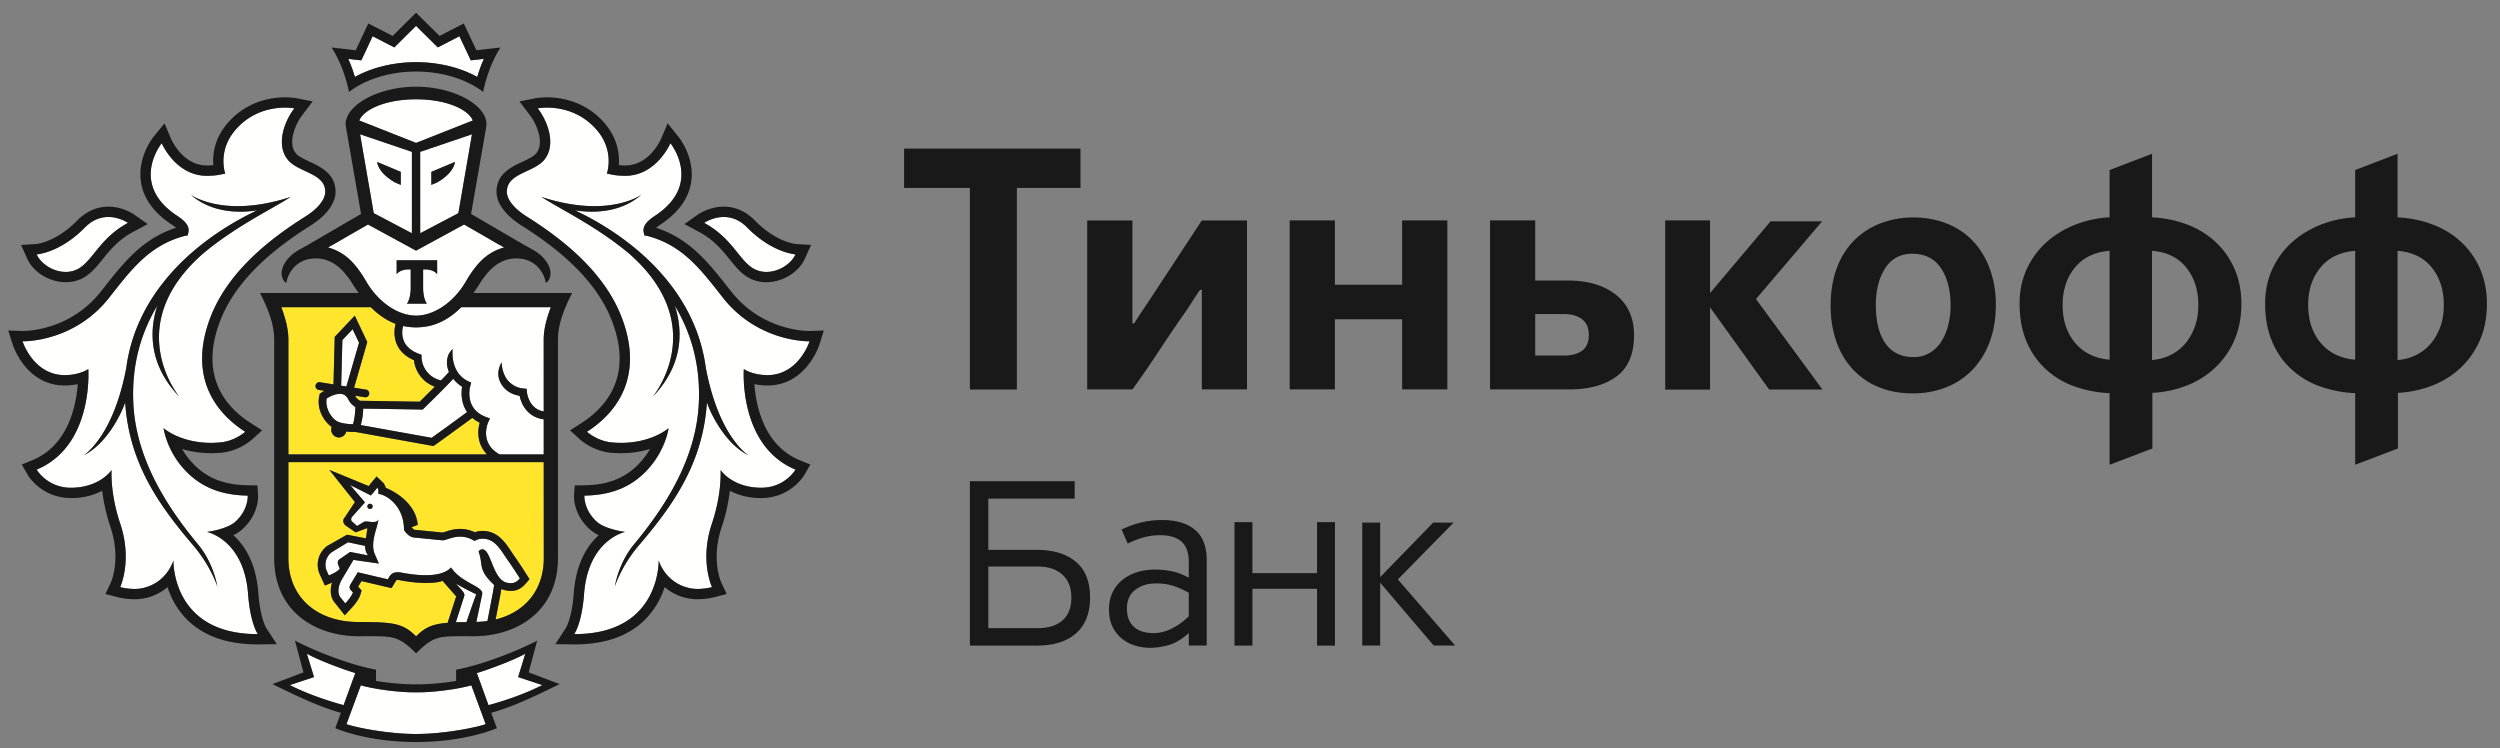 <svg xmlns="http://www.w3.org/2000/svg" width="127" height="38" viewBox="0 0 127 38">
    <rect x="0" y="0" width="127" height="38" fill="#808080" stroke="none"/>
    <g fill="none" fill-rule="evenodd">
        <path fill="#FFFFFE" d="M21.135 5.044c-1.508.001-2.639.495-2.884 1.077l2.884 1.138 2.884-1.138c-.244-.582-1.375-1.076-2.884-1.077M21.165 35.172h-.058c-.913.006-2.172-.18-2.777-.358l-.73 1.973c.48.171 2.11.5 3.537.5 1.425 0 3.055-.329 3.535-.5l-.728-1.973c-.608.177-1.866.364-2.78.358M26.683 33.21c-.542.306-1.754.768-2.459.982l.592 1.63c1.09-.298 1.99-.646 2.733-1.019l-1.228-.408.362-1.186M15.589 33.21l.363 1.185-1.23.408c.742.373 1.647.72 2.733 1.019l.593-1.63c-.704-.214-1.917-.676-2.46-.983M21.135 3.157c1.136 0 2.25.272 3.108.75.078-.263.188-.582.336-.916l-.324.039-.34.035-.144-.31-.434-.915-.79.412-.308.156-.245-.242-.86-.85-.857.85-.245.242-.307-.156-.795-.412-.427.916-.147.31-.34-.036-.323-.04c.149.335.257.654.337.916.86-.477 1.973-.749 3.105-.749M38.486 13.74c.148.051.298.074.446.074.644 0 1.265-.416 1.478-.891 0 0-1.178-.072-2.446-1.359-.403-.416-.83-.541-1.197-.541-.57 0-.996.3-.996.3 1.531.815 1.844 2.123 2.715 2.418M3.339 13.814c.149 0 .299-.023.443-.074.874-.294 1.19-1.602 2.719-2.417 0 0-.429-.3-.995-.3-.368 0-.795.125-1.2.542-1.266 1.286-2.444 1.358-2.444 1.358.212.475.834.891 1.477.891"/>
        <path fill="#FFFFFE" d="M38.024 23.13c-1.184-.584-1.933-2.134-2.113-2.692-.197 3.074-1.697 5.207-3.452 7.261-.91 1.065-1.228 2.1-1.228 2.1s.176-1.173.963-2.127c1.637-1.966 3.192-4.415 3.308-7.245.08-1.976-.428-3.578-1.22-4.898.443 1.375.38 3.059-1.126 4.63 0 0 2.998-3.591-1.193-7.274-1.677-1.402-3.513-2.267-4.458-2.88 3.414 1.113 5.08-.113 5.08-.113-1.089.945-2.5.93-3.376.793.238.116.485.237.75.38 2.879 1.563 5.465 4.135 5.906 7.697v-.027c.67 3.498 2.16 4.396 2.16 4.396m.876-4.076c.027.002.05.002.076.002 1.605 0 2.148-1.719 2.148-1.719h-.03c-.296 0-2.68-.069-4.367-2.212-1.11-1.41-2.02-2.648-3.816-3.136l-.177-.031-.038-.18c-.05-.274.139-.532.565-.81 2.48-1.623.795-3.693.795-3.693S33.35 8.93 31.766 8.93l-.118-.002c-.18-.009-.353-.015-.528-.053l-.292-.057s.452-1.228-.638-2.356c-.821-.851-1.82-.996-2.397-.996-.29 0-.475.037-.475.037.547.716.943 1.904.311 2.637-.546.63-1.88.66-1.88 1.599 0 .398.37.862 1.037 1.278 2.006 1.264 3.998 2.94 4.826 5.187 1.035 2.801-.13 4.662-1.795 5.729 0 0 .522.48 1.279.542.154.014.305.021.445.021 1.597 0 2.424-.749 2.424-.749s-.137 1.035-.968 1.996c-.767.887-1.773 1.41-3.31 1.432 0 0-.048.713.632 1.33.436.39 1.44.516 1.44.516s-1.882.381-2.09 3.16c-.112 1.507-.497 2.03-.497 2.03h.033c4.367 0 4.256-3.746 4.256-3.746s.303 1.11 1.522 1.399c.147.038.304.053.454.053.392 0 .733-.092.733-.092s-.639-1.345-.006-3.228c.525-1.562.44-2.72.44-2.72s.588.89 2.048.899h.014c1.215 0 1.744-.92 1.744-.92-2.911-1.21-2.624-5.11-2.624-5.11s.378.282 1.115.308M9.811 27.7c-1.754-2.055-3.254-4.188-3.452-7.262-.181.558-.927 2.108-2.11 2.693 0 0 1.487-.898 2.156-4.396v.027c.443-3.561 3.029-6.134 5.907-7.697.264-.144.513-.264.75-.38-.876.136-2.287.152-3.376-.793 0 0 1.667 1.226 5.08.113-.945.613-2.78 1.478-4.456 2.88-4.193 3.683-1.194 7.275-1.194 7.275-1.508-1.572-1.568-3.256-1.125-4.631-.794 1.32-1.302 2.922-1.22 4.898.114 2.83 1.67 5.278 3.303 7.245.79.954.969 2.127.969 2.127s-.322-1.035-1.232-2.1m.702-.677s1.005-.126 1.441-.517c.68-.616.63-1.329.63-1.329-1.536-.021-2.541-.545-3.313-1.431-.826-.962-.963-1.997-.963-1.997s.826.75 2.421.75c.143 0 .293-.008.447-.022.757-.062 1.28-.542 1.28-.542-1.665-1.067-2.831-2.927-1.798-5.73.829-2.245 2.82-3.922 4.827-5.186.666-.416 1.037-.88 1.037-1.278 0-.939-1.333-.97-1.879-1.599-.632-.733-.236-1.921.31-2.637 0 0-.182-.037-.474-.037-.576 0-1.575.145-2.396.996-1.092 1.128-.64 2.356-.64 2.356l-.291.057c-.174.037-.35.044-.529.054l-.115.001c-1.589 0-2.292-1.655-2.292-1.655s-1.684 2.07.795 3.694c.426.277.614.535.564.809l-.038.18-.18.031c-1.794.488-2.705 1.727-3.815 3.136-1.686 2.143-4.068 2.212-4.365 2.212h-.032s.544 1.719 2.15 1.719c.024 0 .048 0 .075-.002.738-.026 1.116-.309 1.116-.309s.286 3.901-2.624 5.11c0 0 .53.921 1.744.921h.015c1.46-.008 2.047-.898 2.047-.898s-.085 1.158.438 2.72c.633 1.882-.002 3.227-.002 3.227s.34.092.731.092c.152 0 .308-.015.454-.053 1.216-.29 1.521-1.399 1.521-1.399s-.111 3.746 4.256 3.746h.032s-.382-.523-.495-2.03c-.207-2.779-2.09-3.16-2.09-3.16M20.15 13.22h2.058v.706c-.242-.296-.713-.236-.713-.236v1.019s.017.5.193.717H20.67c.179-.216.194-.717.194-.717V13.69s-.47-.06-.714.236v-.706zm-2.244.106c.072.077.142.16.21.244.016.02.031.037.047.06a6.4 6.4 0 0 1 .187.262c.014.018.027.04.041.06.073.11.143.225.211.343.63 1.087 1.638 1.737 2.533 1.739.895-.002 1.902-.652 2.534-1.74.07-.12.14-.237.213-.347l.033-.048a4.973 4.973 0 0 1 .236-.325c.07-.088.143-.172.217-.25.013-.013.023-.025.035-.035a2.608 2.608 0 0 1 1.205-.718l-.224-.13h-.012l-.887-.515-.91-.521-2.434 1.325-.006-.006-.005.006-2.434-1.325-.91.521-.888.515h-.01l-.225.13c.5.139.882.386 1.204.715.014.013.024.028.039.04z"/>
        <path fill="#FFFFFE" d="M20.36 8.73v.665l-.128-.058c-.006-.005-.194-.047-.52-.306-.539-.418-.55-.804-.55-.804l1.197.503zm.564 3.12V7.714l-2.632-.893.694 4.008 1.938 1.02zM21.912 8.73l1.198-.503s-.01.386-.552.804c-.325.259-.513.3-.52.306l-.126.058V8.73zm1.373 2.099l.692-4.008-2.631.893v4.136l1.939-1.021zM17.202 21.437c.255.093.567.112.726.112.006-.02.015-.044.022-.073.014-.047.028-.094.038-.146.044-.229.06-.488.064-.655a.922.922 0 0 1-.346-.365c-.097-.206-.237-.302-.44-.302-.265 0-.55.16-.672.234-.097.572.325 1.09.608 1.195M23.024 19.243c-.488.532-1.446 1.458-1.492 1.503l-.058.059-3.024-.048c-.002.3-.05.554-.098.741l-.024.096 3.597.647a148.62 148.62 0 0 0 1.804-1.309c-.29-.424-.318-.928-.253-1.283a1.8 1.8 0 0 1-.452-.406"/>
        <path fill="#FFFFFE" d="M23.434 15.606c-.697.69-1.365.948-1.962 1.006-.109.012-.218.019-.329.019h-.015a3.14 3.14 0 0 1-.653-.07c-.039.156-.089.48.053.79.127.278.383.486.758.625l.126.049.002.136c0 .04.03.92.988 1.164.157-.161.3-.307.404-.43-.195-.46-.092-.931.192-1.161-.013.048-.137 1.203.788 1.632l.152.072-.045.163c-.015.048-.324 1.166.797 1.582l.199.075-.088.192c-.02.043-.46 1.056.576 1.633h2.244V21.3c-.798-.098-1.136-.74-1.223-1.193-.372-.064-.658-.224-.855-.485-.471-.62-.066-1.188-.06-1.22-.002.006 0 .61.372.983.186.18.404.32.735.351l.164.015.014.167c.002.035.092.854.853.982l-.002-3.64c0-.564.165-1.131.363-1.655h-4.548M17.393 17.274l-.061 2.318.264.04.644-2.224-.327-.684-.52.55M18.789 25.856a.13.13 0 0 1-.126-.141.131.131 0 0 1 .141-.123c.076.003.129.07.127.14a.134.134 0 0 1-.142.124m5.707 2.052c.02 0 .042.002.064.008.401.114.502 1.56 1.205 1.688.07.014.133.019.189.019.203 0 .324-.087.455-.241 0 0-.354-.556-.618-.932-.352-.49-.625-1.084-1.28-1.084-.015 0-.034 0-.05.003-.215.01-.348.116-.348.116a1.353 1.353 0 0 0-.735-.223c-.41 0-.729.188-.889.188h-.006l-1.461-.145c-.228-.022-.41-.252-.474-.342a44.19 44.19 0 0 0-.026-.039c0-.04 0-.08-.002-.116-.05-1.196-.975-1.707-1.304-1.715 0 0 .039-.228-.05-.314l-.323.391-1.057-.53.755.881-.64.717c-.08.082-.07.192-.036.24l.276.243.35-.212c.017-.013.05-.018.088-.018.097 0 .242.026.372.026.144 0 .266-.03.281-.165-.043.444-.455 1.213-.185 1.819l.2.457-1.292-.186-.605 1.02c-.186.34-.215.708-.036.909l.226.283s.318-.337.389-.558l-.103-.113c-.087-.095-.082-.18-.03-.282l.38-.63 1.525.36.08-.137c.104-.173.254-.224.417-.224.067 0 .136.008.208.02.283.055.75.13 1.215.13.51 0 1.018-.09 1.29-.394.552.819 1.671.95 1.583 1.365l-.295 1.404a6.04 6.04 0 0 0 .562-.046l.28-1.46c.03-.16.06-.373.06-.373-.107-.11-.37-.34-.517-.622-.197-.38-.09-.578-.274-1.072 0 0 .057-.114.186-.114"/>
        <path fill="#FFFFFE" d="M16.706 29.235s.506-.208.55-.356l-.067-.169c-.048-.11-.041-.229.052-.293l.545-.378.911.176s-.165-.207-.148-.483l-.87-.184-.821.5a.796.796 0 0 0-.261.948l.109.24M23.155 31.613c.163-.007.344-.01.541-.01 0 0 .47-1.372.496-1.415-.263-.116-.81-.406-1.02-.538.14.208.478.446.41.63l-.427 1.333"/>
        <path fill="#FFE52B" d="M27.621 23.476l.003 4.878c0 1.617-.95 2.747-2.446 3.114l.25-1.305c.014-.077.03-.167.04-.242.072.03.147.054.228.07.093.017.18.026.258.026.382 0 .605-.202.754-.373l.192-.225-.157-.245a25.44 25.44 0 0 0-.629-.95 5.187 5.187 0 0 1-.155-.227c-.304-.455-.684-1.026-1.447-1.026l-.069.002a1.11 1.11 0 0 0-.321.066 1.739 1.739 0 0 0-.745-.17c-.315 0-.58.087-.759.147-.05.015-.095.031-.132.037l-1.425-.14c-.019-.003-.077-.038-.148-.122v-.007l.309-.123c-.087-1.03-1.074-1.662-1.625-1.876a.582.582 0 0 0-.16-.289l-.307-.291-.269.323-.133.164-1.998-.82 1.3 1.632-.513.777c-.188.2.02.399.02.399l.53.366.549-.205c.019 0 .035.004.054.006-.027.083-.061.41-.084.502l-.954-.187-1.001.566a1.186 1.186 0 0 0-.394 1.431l.11.244.158.343.351-.145c.006-.001.01-.003.013-.005-.126.402-.074.785.15 1.035l.212.267.284.359.31-.334c.092-.092.389-.424.48-.708l.067-.217-.15-.167-.026-.03.17-.282 1.245.293.28.065.149-.246.081-.134c.015-.028.019-.033.077-.033.044 0 .088.005.135.015.47.089.903.133 1.288.133.373 0 .596-.014.86-.102 0 0 .67.759.692.787l-.409 1.264-.018.076c-.775.063-1.152.233-1.609.688-.662-.657-1.132-.727-2.911-.727-2.13 0-3.575-1.248-3.575-3.244v-4.878h12.97zm-12.97-.393V17.26c0-.564-.165-1.131-.36-1.655h4.546c.433.43.855.697 1.258.844-.052.207-.12.635.073 1.061.159.345.446.61.86.786a1.627 1.627 0 0 0 1.058 1.347c-.326.328-.642.639-.77.763l-3.018-.048a.54.54 0 0 1-.237-.22c-.006-.015-.016-.023-.022-.038l.492.079.032.001a.194.194 0 0 0 .194-.163.198.198 0 0 0-.163-.226l-.606-.095.671-2.322-.636-1.34-1.02 1.08-.062 2.412-.686-.108a.196.196 0 0 0-.225.164.199.199 0 0 0 .163.225l.288.044c-.103.058-.171.105-.18.111l-.057.042-.016.071c-.167.678.21 1.32.617 1.608l-.014.085a.385.385 0 0 0 .069.291.38.38 0 0 0 .317.163c.176 0 .33-.122.373-.301.152.018.291.022.386.022h.08l3.96.715.067-.045c.314-.22 1.518-1.096 1.912-1.386.108.093.229.177.376.247-.128.428-.136 1.087.368 1.608H14.65z"/>
        <path fill="#1A1919" d="M18.804 25.592a.131.131 0 0 0-.14.123.13.13 0 0 0 .125.14.134.134 0 0 0 .142-.123.134.134 0 0 0-.127-.14M24.816 35.822l-.592-1.63c.705-.214 1.917-.676 2.46-.983l-.362 1.186 1.227.408c-.743.373-1.643.72-2.733 1.02m-3.678 1.464c-1.428 0-3.057-.329-3.538-.5l.73-1.973c.605.177 1.864.364 2.777.358h.058c.913.006 2.17-.181 2.779-.358l.728 1.974c-.48.17-2.11.499-3.534.499m-6.415-2.484l1.23-.408-.364-1.186c.542.307 1.756.769 2.46.983l-.594 1.63c-1.086-.299-1.99-.646-2.732-1.019m12.88-.362l-.746-.286.206-.773.227-.84s-1.324.717-3.19 1.256c-.529.152-.93.221-.93.221v.573s-.997.173-2.005.173h-.058c-1.01 0-2.005-.173-2.005-.173v-.573s-.402-.07-.93-.22c-1.866-.54-3.189-1.258-3.189-1.258l.224.841.21.773-.749.286-.831.31c.952.46 2.273 1.13 3.48 1.46l-.284.78s1.532.698 4.085.704v.002h.035v-.002c2.556-.006 4.087-.704 4.087-.704l-.286-.78c1.208-.33 2.53-1 3.479-1.46l-.83-.31M18.016 3.03l.34.035.147-.31.427-.914.795.41.307.158 1.103-1.093.859.85.245.243.309-.158.79-.41.433.915.144.31.34-.036.324-.04a7.653 7.653 0 0 0-.336.917c-.858-.478-1.972-.75-3.108-.75-1.132 0-2.245.272-3.105.75a7.846 7.846 0 0 0-.337-.916l.323.039zm3.119.605c1.52 0 2.737.504 3.41 1.04 0 0 .2-1.201.88-2.262l-1.224.14-.641-1.362-1.23.634-1.195-1.18-1.191 1.18-1.234-.634-.64 1.361-1.225-.139c.683 1.06.881 2.263.881 2.263.677-.537 1.89-1.041 3.409-1.041zM40.41 23.856s-.528.921-1.744.921h-.015c-1.458-.008-2.046-.898-2.046-.898s.084 1.157-.44 2.72c-.634 1.882.005 3.227.005 3.227s-.341.092-.733.092c-.15 0-.307-.015-.454-.053-1.219-.29-1.522-1.399-1.522-1.399s.111 3.746-4.256 3.746h-.034s.385-.523.499-2.03c.207-2.779 2.089-3.16 2.089-3.16s-1.004-.126-1.44-.516c-.68-.617-.632-1.33-.632-1.33 1.536-.021 2.543-.545 3.31-1.432.831-.96.968-1.996.968-1.996s-.827.75-2.424.75c-.14 0-.29-.008-.445-.022-.756-.062-1.278-.542-1.278-.542 1.663-1.067 2.83-2.928 1.795-5.73-.83-2.245-2.82-3.922-4.826-5.186-.667-.416-1.039-.88-1.039-1.279 0-.938 1.335-.968 1.881-1.598.632-.733.236-1.921-.311-2.637 0 0 .184-.037.475-.037.577 0 1.576.145 2.397.996 1.09 1.128.638 2.356.638 2.356l.291.057c.175.037.35.044.53.053l.117.002c1.584 0 2.292-1.655 2.292-1.655s1.683 2.07-.796 3.694c-.426.277-.614.535-.565.809l.039.18.176.031c1.797.487 2.706 1.727 3.816 3.136 1.687 2.143 4.071 2.212 4.366 2.212h.031s-.543 1.719-2.148 1.719c-.027 0-.05 0-.076-.002-.737-.026-1.115-.309-1.115-.309s-.287 3.901 2.625 5.11m-1.434-4.273c1.967 0 2.625-2 2.652-2.087l.22-.705-.737.023h-.003c-.26 0-2.43-.058-3.968-2.013l-.146-.182c-1.005-1.277-1.958-2.494-3.663-3.048.05-.045.12-.1.217-.162.905-.595 1.43-1.318 1.562-2.157.194-1.261-.612-2.268-.647-2.309l-.547-.677-.342.803c-.024.05-.598 1.336-1.81 1.336h-.09c-.082-.004-.161-.007-.239-.014.042-.573-.062-1.46-.867-2.294-.968-1.002-2.155-1.153-2.776-1.153-.332 0-.552.041-.577.044l-.826.164.51.672c.4.519.763 1.475.332 1.975-.137.16-.42.288-.69.418-.558.255-1.319.614-1.319 1.522 0 .589.457 1.204 1.285 1.727 2.448 1.54 3.959 3.148 4.611 4.922 1.01 2.728-.307 4.284-1.586 5.105l-.574.369.503.461c.067.06.68.6 1.589.679.172.011.336.02.49.02.581 0 1.077-.091 1.48-.214-.11.194-.248.392-.419.59-.73.848-1.63 1.233-2.924 1.254l-.48.008-.037.482c-.005.097-.04.992.805 1.752.13.117.286.214.45.293-.574.517-1.157 1.417-1.27 2.958-.095 1.286-.402 1.763-.405 1.767l-.531.811.96.013c1.586 0 2.8-.437 3.642-1.305a4.122 4.122 0 0 0 .95-1.605 2.58 2.58 0 0 0 1.675.615c.448 0 .823-.095.865-.105l.613-.163-.271-.572c-.02-.046-.532-1.195.019-2.832a9.32 9.32 0 0 0 .416-1.837c.386.202.904.367 1.572.37 1.517 0 2.186-1.134 2.216-1.181l.299-.521-.554-.228c-1.808-.75-2.209-2.767-2.289-3.858.163.031.35.06.561.066l.093.003"/>
        <path fill="#1A1919" d="M36.767 11.023c.367 0 .794.125 1.197.542 1.268 1.286 2.447 1.358 2.447 1.358-.214.475-.835.891-1.479.891a1.35 1.35 0 0 1-.446-.074c-.872-.294-1.184-1.602-2.715-2.417 0 0 .427-.3.996-.3m-1.246.765c.734.39 1.161.915 1.536 1.379.368.454.717.89 1.265 1.07.194.067.4.1.61.1.82 0 1.645-.503 1.958-1.199l.314-.696-.76-.046c-.036 0-1.015-.09-2.103-1.202-.449-.457-.99-.696-1.574-.696-.713 0-1.242.356-1.3.393l-.699.492.753.405M35.865 18.735v.027c-.44-3.562-3.027-6.134-5.906-7.698a20.59 20.59 0 0 0-.75-.38c.876.137 2.287.153 3.377-.792 0 0-1.667 1.226-5.08.113.944.613 2.78 1.478 4.457 2.88 4.19 3.683 1.193 7.274 1.193 7.274 1.506-1.571 1.568-3.255 1.125-4.63.793 1.32 1.3 2.922 1.221 4.898-.115 2.83-1.671 5.278-3.308 7.245-.786.954-.962 2.127-.962 2.127s.317-1.035 1.227-2.1c1.755-2.054 3.255-4.187 3.452-7.261.18.558.928 2.108 2.114 2.693 0 0-1.49-.898-2.16-4.396M13.066 32.212c-4.367 0-4.256-3.746-4.256-3.746s-.305 1.11-1.521 1.399a1.798 1.798 0 0 1-.454.053c-.392 0-.731-.092-.731-.092s.635-1.345.002-3.228c-.523-1.561-.438-2.72-.438-2.72s-.587.89-2.047.9h-.015c-1.214 0-1.744-.922-1.744-.922 2.91-1.209 2.624-5.11 2.624-5.11s-.378.283-1.116.31h-.076c-1.605 0-2.15-1.718-2.15-1.718h.033c.297 0 2.68-.07 4.365-2.212 1.11-1.41 2.02-2.648 3.815-3.136l.18-.032.038-.18c.05-.273-.138-.531-.564-.808-2.479-1.624-.795-3.694-.795-3.694s.703 1.655 2.292 1.655l.115-.001c.179-.01.355-.017.529-.054l.292-.057s-.454-1.228.64-2.356c.82-.851 1.818-.996 2.395-.996.292 0 .474.037.474.037-.546.716-.942 1.904-.31 2.637.546.63 1.88.66 1.88 1.598 0 .399-.372.863-1.038 1.279-2.007 1.264-3.998 2.94-4.827 5.187-1.033 2.802.133 4.662 1.799 5.73 0 0-.524.48-1.281.54a4.74 4.74 0 0 1-.447.022c-1.595 0-2.421-.749-2.421-.749s.137 1.035.963 1.997c.772.886 1.777 1.41 3.314 1.431 0 0 .049.713-.63 1.33-.437.39-1.442.516-1.442.516s1.883.381 2.09 3.16c.113 1.507.495 2.03.495 2.03h-.032zm.465-.3c-.002-.004-.307-.48-.405-1.767-.114-1.542-.696-2.441-1.272-2.958.167-.079.32-.176.45-.293.846-.76.81-1.655.804-1.752l-.032-.482-.485-.008c-1.29-.02-2.19-.406-2.921-1.253a3.926 3.926 0 0 1-.419-.59c.403.122.895.213 1.478.213.156 0 .32-.009.491-.02a2.894 2.894 0 0 0 1.59-.679l.504-.461-.574-.369c-1.284-.82-2.596-2.377-1.588-5.105.653-1.774 2.162-3.382 4.614-4.922.828-.523 1.28-1.138 1.28-1.727 0-.908-.758-1.267-1.315-1.522-.272-.13-.554-.259-.692-.418-.43-.5-.068-1.456.333-1.975l.513-.672-.83-.164c-.025-.003-.243-.044-.576-.044-.62 0-1.805.15-2.773 1.153-.807.834-.912 1.72-.87 2.294-.079.007-.157.01-.24.014h-.088c-1.214 0-1.788-1.286-1.81-1.336l-.341-.803-.553.677c-.031.041-.839 1.048-.642 2.31.13.838.657 1.561 1.562 2.156.098.063.167.117.216.162-1.707.554-2.659 1.77-3.664 3.048l-.145.182c-1.536 1.955-3.712 2.013-3.972 2.013l-.74-.023.225.705c.026.086.682 2.087 2.65 2.087l.095-.003c.208-.006.395-.035.56-.066-.08 1.09-.482 3.107-2.29 3.858l-.553.228.299.52c.029.048.7 1.182 2.22 1.182a3.38 3.38 0 0 0 1.567-.369c.059.493.18 1.128.418 1.836.55 1.637.038 2.786.018 2.832l-.272.572.614.163c.04.01.419.105.865.105a2.568 2.568 0 0 0 1.675-.615c.167.513.453 1.092.949 1.605.844.868 2.057 1.305 3.643 1.305l.96-.013-.531-.81z"/>
        <path fill="#1A1919" d="M4.306 11.564c.405-.416.832-.542 1.2-.542.566 0 .995.301.995.301-1.53.815-1.845 2.123-2.719 2.418a1.317 1.317 0 0 1-.443.073c-.643 0-1.265-.416-1.477-.89 0 0 1.178-.073 2.444-1.36m-.967 2.772c.21 0 .417-.031.611-.098.549-.182.898-.617 1.266-1.071.376-.464.8-.988 1.533-1.379l.755-.405-.7-.493c-.06-.036-.585-.392-1.298-.392-.584 0-1.127.24-1.575.696-1.09 1.112-2.066 1.202-2.1 1.203l-.76.045.311.697c.314.695 1.137 1.197 1.957 1.197M6.77 20.427c-.08-1.976.427-3.578 1.22-4.898-.442 1.375-.382 3.059 1.126 4.631 0 0-2.999-3.592 1.194-7.275 1.676-1.402 3.511-2.267 4.455-2.88-3.412 1.113-5.079-.113-5.079-.113 1.09.945 2.501.93 3.376.793-.237.116-.485.236-.75.38-2.879 1.563-5.464 4.135-5.907 7.697v-.027c-.669 3.498-2.157 4.396-2.157 4.396 1.184-.585 1.93-2.135 2.111-2.693.198 3.074 1.698 5.207 3.452 7.261.91 1.065 1.231 2.1 1.231 2.1s-.178-1.173-.968-2.127c-1.634-1.966-3.189-4.415-3.303-7.245M20.15 13.22v.706c.244-.296.713-.236.713-.236v1.019s-.015.5-.194.717h1.02c-.177-.216-.194-.717-.194-.717V13.69s.47-.06.713.236v-.706H20.15M19.712 9.03c.326.26.514.302.52.306l.127.06V8.73l-1.197-.503s.01.385.55.804M22.558 9.03c.541-.418.552-.803.552-.803l-1.198.503v.665l.127-.059c.006-.004.194-.047.52-.305"/>
        <path fill="#1A1919" d="M21.135 7.26L18.25 6.12c.245-.58 1.376-1.075 2.884-1.076 1.51.001 2.64.495 2.884 1.076l-2.884 1.14zm2.15 3.569l-1.939 1.021V7.714l2.63-.893-.691 4.008zm1.2 1.097l.887.515h.012l.223.13a2.61 2.61 0 0 0-1.204.718c-.012.01-.022.022-.035.034a4.316 4.316 0 0 0-.217.25l-.04.053a4.447 4.447 0 0 0-.196.273l-.033.048c-.073.11-.144.227-.213.348-.632 1.087-1.639 1.737-2.534 1.739-.895-.002-1.903-.652-2.533-1.74a7.328 7.328 0 0 0-.21-.342c-.015-.02-.028-.042-.042-.06a6.968 6.968 0 0 0-.187-.262 4.96 4.96 0 0 0-.257-.304c-.015-.012-.025-.027-.038-.04a2.61 2.61 0 0 0-1.205-.715l.225-.13h.01l.888-.515.91-.521 2.434 1.325.005-.006.007.006 2.433-1.325.91.521zm3.497 3.68c-.198.524-.363 1.09-.363 1.655l.002 3.64c-.76-.128-.85-.947-.853-.983l-.014-.166-.164-.015a1.16 1.16 0 0 1-.735-.35c-.373-.373-.373-.978-.373-.983-.005.03-.41.598.06 1.218.198.261.485.422.856.486.087.454.425 1.095 1.223 1.193v1.782h-2.244c-1.035-.577-.596-1.59-.576-1.633l.087-.192-.198-.075c-1.12-.416-.812-1.534-.797-1.582l.045-.163-.153-.072c-.924-.43-.8-1.584-.787-1.633-.285.231-.387.702-.192 1.163-.105.122-.248.268-.404.43a1.257 1.257 0 0 1-.988-1.166l-.002-.136-.126-.048c-.374-.139-.63-.347-.758-.626-.142-.309-.092-.633-.053-.789a3.315 3.315 0 0 0 .653.07h.015c.111 0 .22-.008.329-.019.597-.059 1.265-.315 1.962-1.006h4.548zm-2.804 15.863l.25-1.306c.014-.077.03-.167.04-.242.072.03.146.054.227.069.094.018.18.027.259.027.382 0 .605-.201.754-.373l.191-.224-.156-.246a23.883 23.883 0 0 0-.63-.95 5.196 5.196 0 0 1-.153-.227c-.304-.455-.685-1.026-1.449-1.026l-.068.002a1.12 1.12 0 0 0-.32.066 1.744 1.744 0 0 0-.746-.17c-.316 0-.58.087-.758.147-.05.014-.096.03-.132.038l-1.427-.141c-.018-.004-.076-.038-.147-.122v-.007l.309-.123c-.087-1.03-1.075-1.662-1.625-1.876a.58.58 0 0 0-.16-.29l-.307-.29-.27.323-.132.164-1.998-.82 1.3 1.632-.513.777c-.188.199.02.4.02.4l.53.364.549-.204c.019 0 .035.004.054.006-.027.083-.061.41-.084.502l-.954-.187-1.001.566a1.185 1.185 0 0 0-.394 1.432l.11.243.158.343.351-.145a.041.041 0 0 0 .013-.006c-.126.403-.074.786.15 1.036l.213.268.283.358.31-.334c.092-.091.39-.424.48-.708l.067-.217-.15-.167-.026-.03.17-.282 1.245.293.28.065.149-.246.081-.134c.016-.028.019-.033.077-.033a.6.6 0 0 1 .136.015c.47.09.902.133 1.287.133.373 0 .596-.014.861-.102 0 0 .668.759.692.788l-.41 1.263-.018.076c-.775.062-1.152.233-1.609.688-.662-.657-1.131-.726-2.911-.726-2.13 0-3.575-1.25-3.575-3.245v-4.878h12.97l.003 4.878c0 1.617-.95 2.747-2.446 3.115zm-7.989-2.759l.068.169c-.045.147-.551.356-.551.356l-.11-.24a.796.796 0 0 1 .262-.948l.82-.5.87.185a.773.773 0 0 0 .15.483l-.912-.176-.545.377c-.093.065-.1.184-.052.294zm7.852 1.38l-.28 1.458a5.58 5.58 0 0 1-.562.046l.295-1.402c.088-.417-1.031-.547-1.584-1.366-.27.303-.778.394-1.29.394-.465 0-.93-.074-1.214-.13a1.338 1.338 0 0 0-.208-.02c-.163 0-.313.051-.416.224l-.08.137-1.526-.36-.38.629c-.052.102-.057.188.03.283l.103.112c-.071.222-.388.559-.388.559l-.227-.284c-.18-.2-.15-.568.037-.908l.605-1.02 1.292.186-.201-.458c-.27-.605.142-1.374.185-1.818-.015.134-.138.165-.28.165-.13 0-.276-.025-.373-.025-.038 0-.07.004-.088.017l-.35.212-.276-.244c-.034-.047-.044-.157.037-.24l.639-.716-.755-.882 1.057.531.323-.391c.089.087.05.314.05.314.33.008 1.255.52 1.304 1.714.003.037.003.077.003.117 0 0 .008.015.025.04.064.09.246.32.474.34l1.461.146h.006c.16 0 .48-.188.888-.188.224 0 .471.056.735.223 0 0 .134-.106.35-.116.015-.003.034-.003.05-.003.654 0 .927.593 1.279 1.085.264.375.618.93.618.93-.13.155-.252.242-.455.242a.939.939 0 0 1-.189-.019c-.703-.13-.804-1.574-1.205-1.688a.24.24 0 0 0-.064-.008c-.129 0-.185.114-.185.114.183.493.075.692.273 1.072.147.281.41.512.517.622 0 0-.03.214-.06.373zm-1.345 1.514c-.197 0-.378.002-.54.009l.427-1.333c.067-.185-.271-.422-.411-.63.21.132.757.422 1.02.538a70.12 70.12 0 0 0-.496 1.416zm-6.364-12.012l.061-2.317.52-.55.326.683-.643 2.224-.264-.04zm.374.718a.917.917 0 0 0 .345.365 4.25 4.25 0 0 1-.063.655 1.78 1.78 0 0 1-.038.146c-.007.03-.016.054-.022.073-.16 0-.47-.02-.726-.112-.283-.105-.705-.623-.607-1.195.122-.074.405-.234.67-.234.204 0 .344.096.44.302zm6.023.622c-.4.295-1.43 1.047-1.804 1.309l-3.597-.647.024-.096c.047-.187.096-.441.098-.741l3.024.048.058-.059c.046-.045 1.004-.97 1.492-1.503.116.146.26.285.452.406-.065.355-.038.859.253 1.283zm-4.892-5.326c.433.43.856.697 1.258.844-.052.207-.12.635.073 1.062.158.344.446.609.86.785a1.627 1.627 0 0 0 1.058 1.347 67.28 67.28 0 0 1-.77.763l-3.018-.048a.54.54 0 0 1-.237-.22c-.006-.015-.016-.023-.022-.038l.492.079c.01.002.021.002.032.002a.194.194 0 0 0 .193-.164.197.197 0 0 0-.162-.226l-.606-.096.671-2.32-.636-1.34-1.02 1.078-.062 2.414-.686-.11c-.106-.02-.207.057-.226.165a.2.2 0 0 0 .164.226l.288.043c-.103.059-.171.105-.18.112l-.057.04-.016.072c-.167.678.21 1.32.617 1.608l-.014.085a.38.38 0 0 0 .07.291.379.379 0 0 0 .315.163c.177 0 .331-.122.374-.3.152.017.29.02.386.02h.08l3.96.716.067-.044c.315-.22 1.518-1.097 1.912-1.387.108.093.23.177.376.248-.128.427-.136 1.086.368 1.607H14.651V17.26c0-.564-.165-1.131-.36-1.655h4.546zm-.545-8.785l2.632.893v4.136l-1.938-1.021-.694-4.008zm6.423-.499c0-1.009-1.7-1.917-3.574-1.917h-.01c-1.876 0-3.575.908-3.575 1.917l.038.248.748 4.298-.752.437-1.946 1.136h.007s-.437.225-.64.363c-.741.515-.899 1.266-.468 1.576.106-.612.59-1.252 1.496-1.252.652 0 1.15.337 1.551.842.104.127.202.264.293.41.113.185.226.347.338.503H13.21c.368.74.719 1.525.719 2.378v11.093c0 2.685 2.064 3.967 4.298 3.967 1.726 0 1.959-.079 2.911.87.948-.949 1.181-.87 2.909-.87 2.235 0 4.297-1.282 4.297-3.967V17.261c0-.853.35-1.637.72-2.378H24.05c.112-.156.225-.318.337-.503.093-.146.19-.283.292-.41.405-.507.901-.842 1.554-.842.906 0 1.39.64 1.497 1.252.43-.31.274-1.061-.471-1.576a7.833 7.833 0 0 0-.638-.363h.007l-1.949-1.136-.749-.437.75-4.298.036-.248zM60.513 15.402c-.143.227-.3.46-.468.692-.42.609-.836 1.227-1.25 1.853a51.305 51.305 0 0 1-1.267 1.834H55.23v-8.583h2.297v5.23h.09c.143-.233.288-.456.432-.668.143-.209.287-.424.432-.648l2.572-3.914h2.296v8.583h-2.296v-5.056h-.091c-.157.224-.305.449-.45.677zm7.3.816v3.563h-2.297v-8.584h2.297v3.266h3.416v-3.266h2.297v8.584h-2.297v-3.563h-3.416zm15.196.809c0 .958-.296 1.656-.89 2.096-.591.437-1.383.658-2.373.658h-4.052v-8.584h2.296v3.054h1.655c1.025 0 1.84.244 2.451.728.607.487.913 1.168.913 2.048zm-2.637.788c.226-.164.34-.433.34-.807 0-.35-.114-.614-.34-.79-.228-.175-.534-.264-.917-.264H77.99v2.107h1.483c.37 0 .67-.082.899-.246zm32.182.841a4.413 4.413 0 0 1-1.43.915 5.587 5.587 0 0 1-1.783.385v2.827l-2.173.827v-3.637a6.096 6.096 0 0 1-1.872-.376 4.235 4.235 0 0 1-1.445-.914 3.981 3.981 0 0 1-.931-1.403c-.217-.545-.325-1.162-.325-1.854 0-.63.116-1.207.351-1.727.236-.52.558-.973.966-1.35.41-.38.897-.685 1.457-.914a5.577 5.577 0 0 1 1.799-.396V8.637l2.156-.826v3.228c.647.037 1.25.162 1.809.378a4.378 4.378 0 0 1 1.44.895c.402.381.718.833.946 1.36.228.526.343 1.112.343 1.754 0 .692-.12 1.306-.352 1.845a4.212 4.212 0 0 1-.956 1.385zm-2.344-.595c.282-.129.53-.31.745-.544.216-.235.39-.52.52-.86.133-.339.2-.73.2-1.177 0-.748-.205-1.377-.612-1.887-.407-.509-.987-.792-1.74-.851v5.547c.31-.024.606-.099.887-.228zm-3.042.21v-5.53c-.759.06-1.346.343-1.762.852-.416.51-.624 1.14-.624 1.887 0 .446.063.835.19 1.167.127.334.298.617.515.85.216.237.47.417.76.547.289.128.596.203.92.228zm18.816-1c-.234.54-.552 1-.955 1.386-.403.386-.88.692-1.432.914a5.61 5.61 0 0 1-1.782.386v2.827l-2.172.825v-3.636a6.063 6.063 0 0 1-1.871-.376 4.226 4.226 0 0 1-1.447-.914 3.966 3.966 0 0 1-.93-1.404c-.22-.544-.326-1.16-.326-1.853 0-.63.117-1.206.352-1.727.235-.52.557-.972.967-1.35.41-.381.895-.685 1.455-.914a5.555 5.555 0 0 1 1.8-.395V8.637l2.153-.826v3.229c.648.036 1.252.16 1.81.377a4.384 4.384 0 0 1 1.441.895c.403.38.718.834.946 1.36.228.526.342 1.112.342 1.754 0 .692-.117 1.306-.35 1.845zm-2.035-.614c.133-.34.197-.731.197-1.176 0-.75-.203-1.378-.61-1.889-.407-.508-.987-.791-1.74-.85v5.547a2.58 2.58 0 0 0 .889-.228c.28-.129.53-.31.744-.544.215-.235.388-.52.52-.86zm-4.306 1.615v-5.53c-.76.059-1.347.342-1.764.85-.415.51-.623 1.14-.623 1.889 0 .445.063.833.19 1.166.126.334.297.618.516.851.216.236.47.416.758.546.29.128.597.203.923.228zM45.927 9.548v-2h8.962v2h-3.232V19.79H49.27V9.548h-3.343zm46.638 1.695l-3.362 3.949 3.38 4.598h-2.709l-3.004-4.179v4.18h-2.278v-8.594h2.278v3.693l3.076-3.647h2.619zm7.658 1c.367.387.653.854.856 1.404a5.24 5.24 0 0 1 .309 1.842c0 .702-.106 1.333-.318 1.888a4.088 4.088 0 0 1-.873 1.413 3.762 3.762 0 0 1-1.335.886 4.588 4.588 0 0 1-1.697.307c-.638 0-1.211-.105-1.722-.314a3.716 3.716 0 0 1-1.309-.897 4.007 4.007 0 0 1-.84-1.404 5.415 5.415 0 0 1-.297-1.842c0-.704.103-1.333.307-1.888a3.928 3.928 0 0 1 .865-1.405 3.83 3.83 0 0 1 1.336-.877 4.563 4.563 0 0 1 1.696-.308 4.56 4.56 0 0 1 1.696.308c.517.205.96.5 1.326.886zm-1.26 4.3a3.91 3.91 0 0 0 .127-1.017c0-.784-.162-1.42-.49-1.905-.328-.485-.812-.73-1.455-.73-.604 0-1.063.247-1.38.739-.313.49-.473 1.112-.473 1.86 0 .843.164 1.496.491 1.958.328.46.8.693 1.418.693a1.6 1.6 0 0 0 .808-.203c.236-.134.433-.321.592-.56a2.86 2.86 0 0 0 .362-.835zm-46.307 11.39c.847 0 1.512.201 1.995.603.483.402.724 1.01.724 1.821 0 .787-.235 1.39-.705 1.809-.47.419-1.129.629-1.975.629H49.27v-8.35h5.323v.884h-4.387v2.604h2.45zm1.77 2.418c0-.494-.152-.88-.455-1.156-.304-.277-.725-.415-1.263-.415h-2.502v3.13h2.502c.547 0 .97-.132 1.27-.396.299-.264.448-.652.448-1.163zm4.618-3.932c.726 0 1.284.17 1.673.507.39.338.584.845.584 1.52v4.349h-.91v-.616h-.026c-.334.3-.666.496-.994.59-.33.094-.644.14-.943.14a2.66 2.66 0 0 1-.744-.107 1.989 1.989 0 0 1-.674-.346c-.2-.158-.363-.36-.487-.607s-.186-.55-.186-.908c0-.307.058-.584.173-.83.115-.248.278-.46.488-.634.209-.175.457-.309.744-.402.286-.094.6-.141.942-.141.274 0 .55.027.828.082.277.054.57.166.878.333v-.775c0-.484-.12-.835-.364-1.055-.242-.22-.607-.33-1.092-.33-.306 0-.592.04-.856.116-.264.077-.528.18-.792.307l-.308-.713c.3-.143.616-.258.95-.347a4.368 4.368 0 0 1 1.116-.133zm1.346 3.695a4.34 4.34 0 0 0-.766-.346 2.917 2.917 0 0 0-.92-.129c-.409 0-.754.11-1.035.327-.28.218-.421.532-.421.943 0 .41.118.723.357.936.239.214.584.32 1.035.32.332-.016.65-.106.952-.268.302-.162.568-.36.798-.59v-1.193zm6.516 2.68V29.91h-3.283v2.886h-.911v-6.273h.91v2.591h3.284v-2.59h.91v6.272h-.91zm6.94-6.246l-2.835 2.886 2.911 3.36h-1.09l-2.719-3.193v3.194h-.91v-6.247h.91v2.77l2.693-2.77h1.04z"/>
    </g>
</svg>
